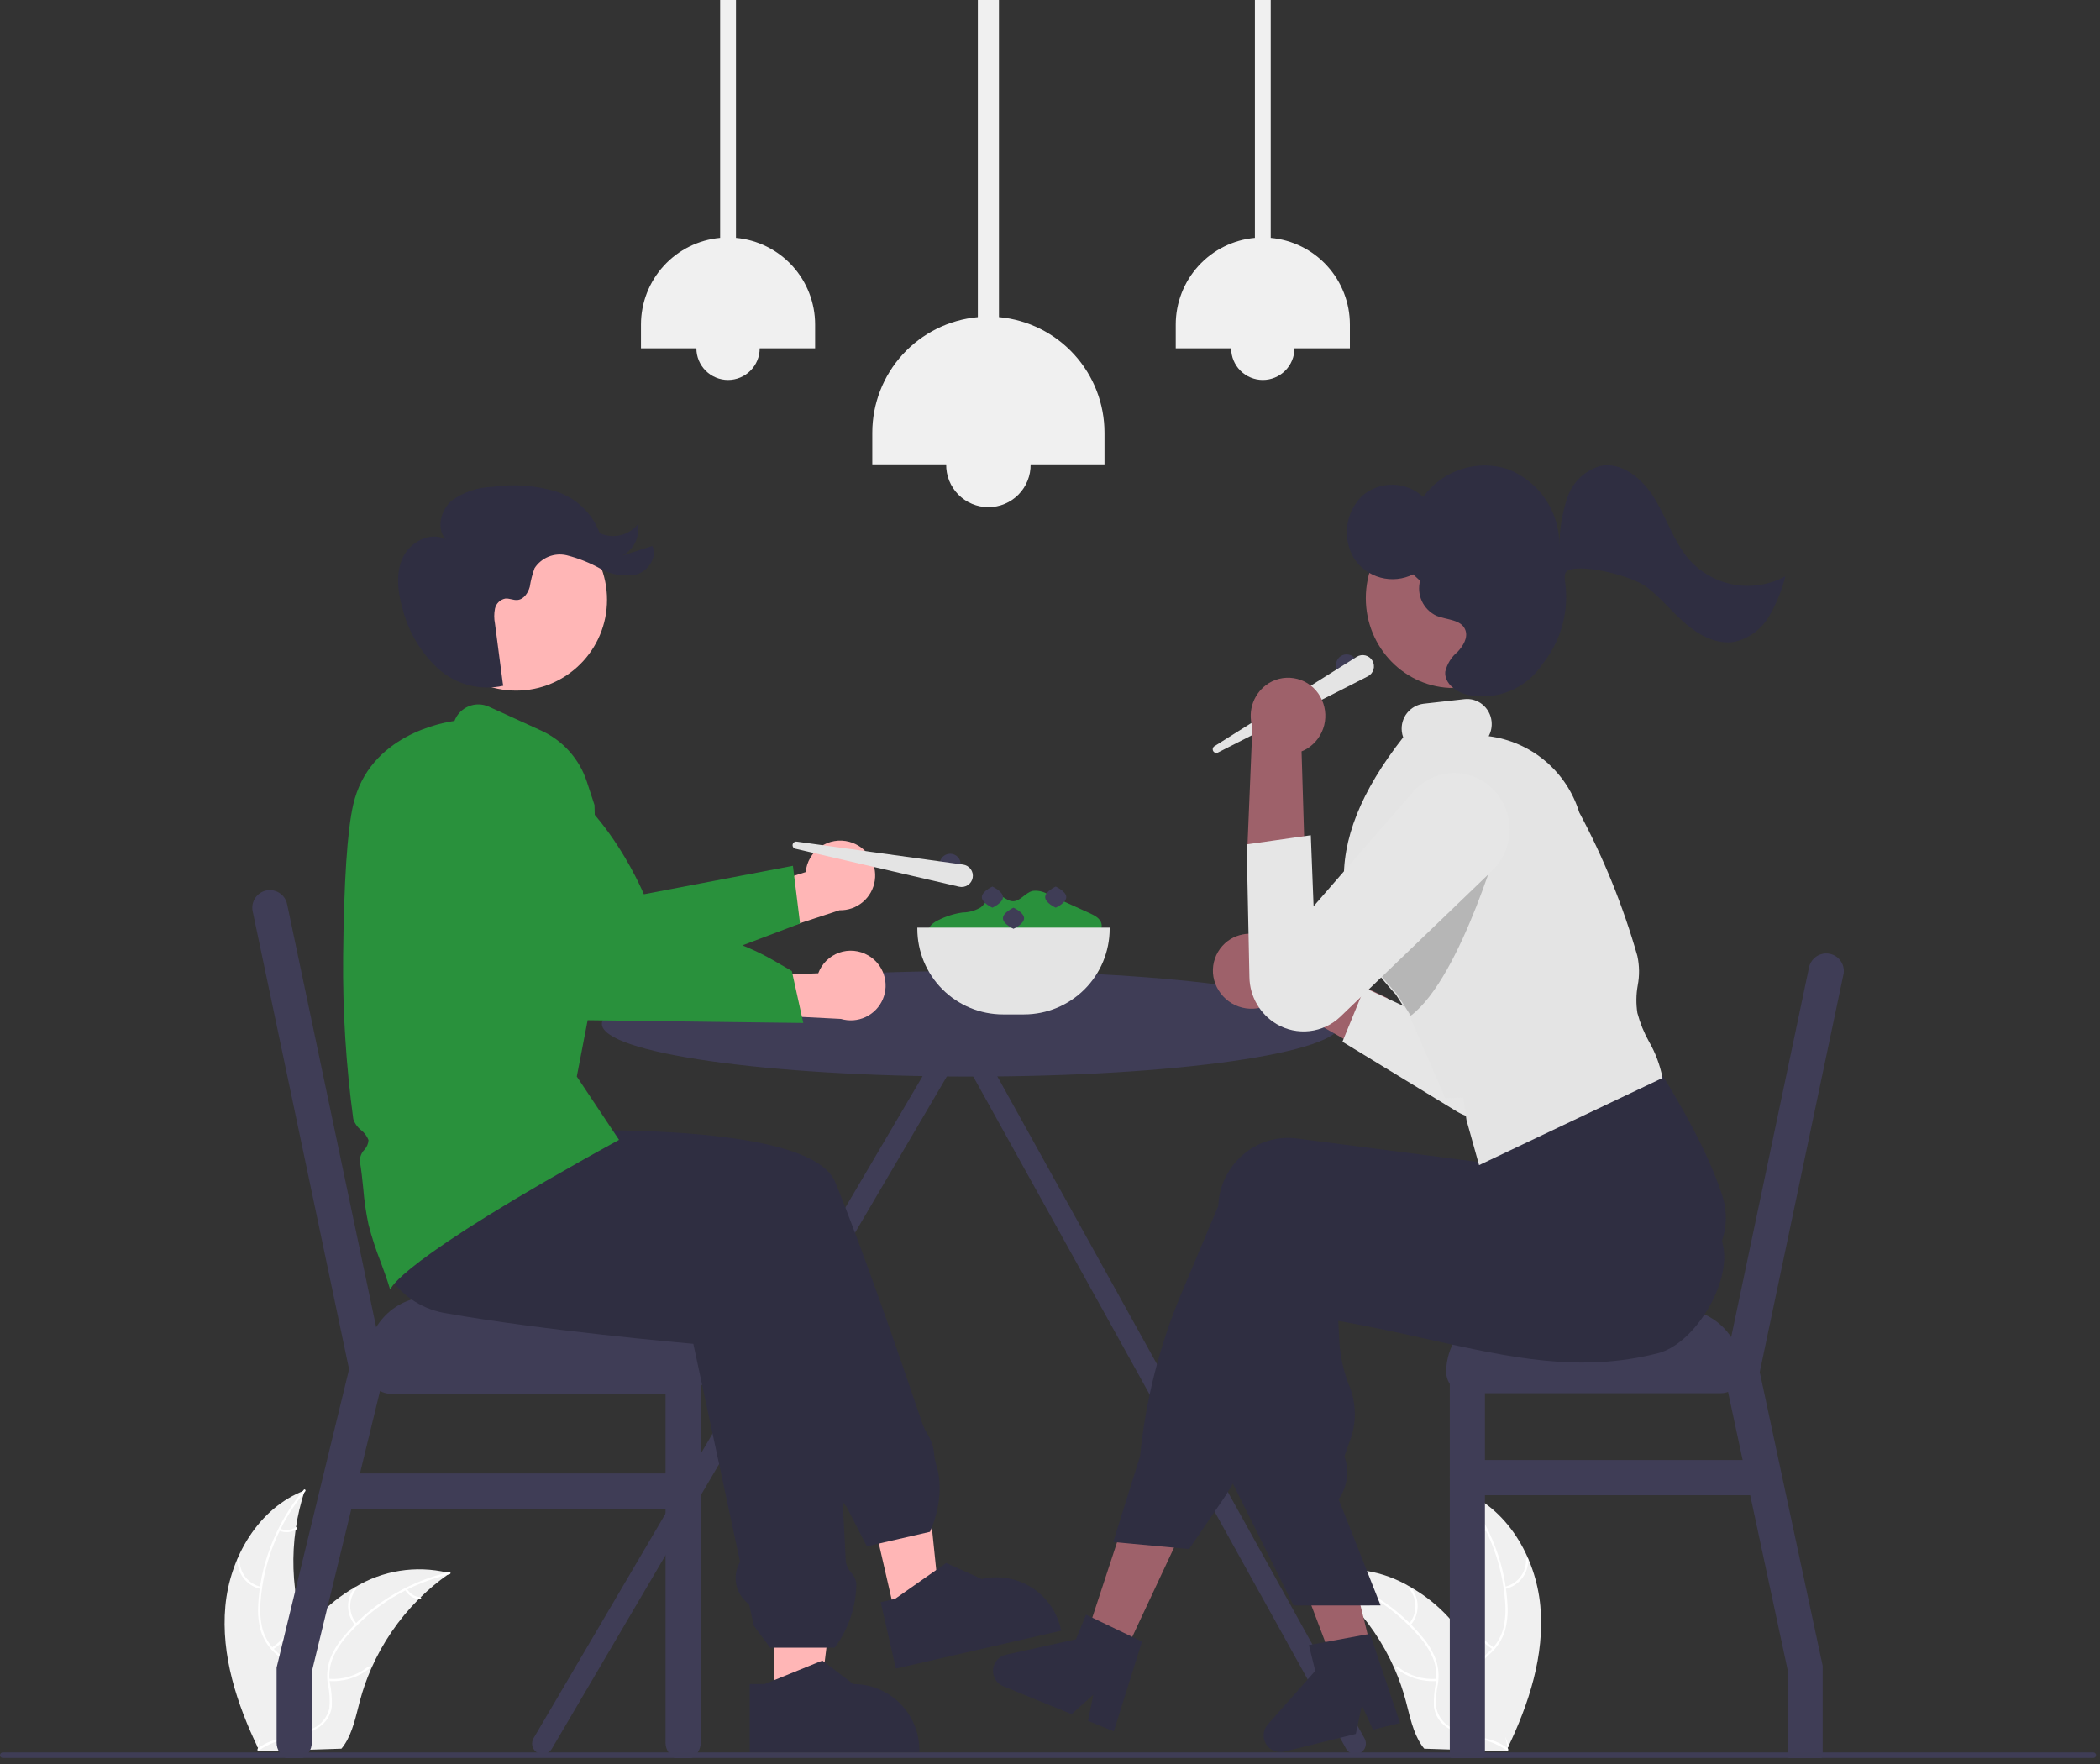 <svg width="275" height="231" viewBox="0 0 275 231" fill="none" xmlns="http://www.w3.org/2000/svg">
<rect x="0" y="0" width="275" height="231" fill="#333333" stroke="none"/>
<g clip-path="url(#clip0_594_678)">
<path d="M178.683 227.638L127.264 134.931C127.25 134.704 127.179 134.485 127.06 134.291C126.94 134.098 126.775 133.937 126.578 133.823C126.352 133.694 126.095 133.632 125.835 133.644H125.785C125.433 133.628 125.089 133.748 124.823 133.979C124.558 134.211 124.393 134.536 124.362 134.887L69.862 227.638C69.679 227.956 69.629 228.333 69.724 228.687C69.819 229.041 70.05 229.343 70.368 229.526C70.686 229.709 71.063 229.759 71.417 229.664C71.771 229.569 72.073 229.338 72.256 229.02L125.77 137.941L176.286 229.02C176.377 229.177 176.498 229.315 176.642 229.426C176.786 229.536 176.95 229.617 177.125 229.664C177.301 229.711 177.483 229.723 177.663 229.699C177.843 229.676 178.017 229.617 178.174 229.526C178.331 229.435 178.469 229.315 178.579 229.171C178.69 229.027 178.771 228.862 178.818 228.687C178.865 228.512 178.877 228.329 178.853 228.149C178.83 227.969 178.771 227.795 178.68 227.638H178.683Z" fill="#3F3D56"/>
<path d="M117.288 211.732L123.1 210.398L120.72 187.346L112.142 189.314L117.288 211.732Z" fill="#FFB6B6"/>
<path d="M121.782 200.596L113.511 202.496L110.866 197.328L110.716 197.145C109.543 195.705 108.892 193.91 108.869 192.053L101.994 173.868L101.432 173.601C100.997 173.394 100.612 173.097 100.301 172.729C99.99 172.362 99.761 171.932 99.63 171.469C99.498 171.005 99.467 170.519 99.538 170.043C99.61 169.567 99.782 169.112 100.043 168.707L99.315 166.782L78.779 166.82L78.759 166.814L53.541 159.736L56.189 143.952L63.283 148.414C65.621 148.262 105.662 145.804 109.362 154.777C112.656 162.768 117.403 176.42 120.805 186.466C120.975 186.918 121.185 187.353 121.435 187.766C121.964 188.582 122.274 189.519 122.335 190.489C122.375 190.911 122.455 191.328 122.575 191.735C123.989 195.962 121.835 200.487 121.813 200.535L121.782 200.596Z" fill="#2F2E41"/>
<path d="M115.325 209.805L117.215 209.371L123.904 204.678L128.546 206.771C130.781 206.258 133.127 206.655 135.07 207.872C137.012 209.09 138.391 211.029 138.904 213.264L138.967 213.538L117.32 218.505L115.325 209.805Z" fill="#2F2E41"/>
<path d="M29.512 210.322C30.103 203.89 33.87 197.451 39.912 195.17C37.714 201.841 37.947 209.075 40.569 215.591C41.589 218.1 42.986 220.785 42.185 223.373C41.603 224.975 40.429 226.293 38.904 227.055C37.391 227.801 35.788 228.351 34.135 228.69L33.82 228.968C31.016 223.149 28.921 216.754 29.512 210.322Z" fill="#F0F0F0"/>
<path d="M39.977 195.289C36.547 199.39 34.497 204.468 34.117 209.8C34.015 210.947 34.094 212.102 34.352 213.224C34.638 214.309 35.21 215.297 36.007 216.086C36.798 216.782 37.501 217.57 38.102 218.435C38.368 218.908 38.532 219.431 38.581 219.971C38.631 220.511 38.566 221.055 38.391 221.568C37.922 222.822 37.205 223.969 36.284 224.941C35.229 225.997 34.428 227.279 33.943 228.69C33.898 228.868 33.625 228.79 33.67 228.609C34.322 226.058 36.729 224.544 37.825 222.23C38.11 221.709 38.272 221.129 38.299 220.536C38.325 219.942 38.216 219.35 37.979 218.805C37.419 217.892 36.717 217.073 35.9 216.38C35.111 215.622 34.519 214.682 34.177 213.642C33.864 212.538 33.74 211.388 33.812 210.242C33.933 207.658 34.46 205.11 35.373 202.689C36.4 199.921 37.892 197.349 39.786 195.084C39.9 194.941 40.094 195.149 39.977 195.289Z" fill="white"/>
<path d="M34.139 208.075C33.253 207.89 32.462 207.396 31.907 206.682C31.351 205.968 31.068 205.079 31.107 204.175C31.108 204.137 31.123 204.101 31.151 204.075C31.178 204.049 31.214 204.035 31.252 204.035C31.29 204.036 31.326 204.052 31.352 204.079C31.378 204.106 31.393 204.142 31.392 204.18C31.354 205.022 31.618 205.85 32.136 206.515C32.655 207.179 33.394 207.637 34.22 207.804C34.4 207.841 34.32 208.113 34.139 208.077V208.075Z" fill="white"/>
<path d="M35.587 215.754C37.144 214.755 38.268 213.206 38.734 211.415C38.78 211.238 39.053 211.315 39.007 211.496C38.519 213.359 37.346 214.969 35.723 216.005C35.568 216.105 35.433 215.853 35.587 215.755V215.754Z" fill="white"/>
<path d="M36.669 200.179C36.997 200.322 37.355 200.381 37.712 200.352C38.069 200.322 38.412 200.204 38.712 200.009C38.865 199.909 39.001 200.159 38.848 200.259C38.516 200.473 38.136 200.603 37.742 200.636C37.349 200.67 36.953 200.607 36.589 200.452C36.553 200.441 36.522 200.417 36.503 200.384C36.485 200.351 36.48 200.312 36.489 200.275C36.494 200.257 36.502 200.24 36.514 200.225C36.526 200.21 36.54 200.197 36.556 200.188C36.573 200.179 36.591 200.173 36.61 200.171C36.629 200.168 36.648 200.17 36.666 200.175L36.669 200.179Z" fill="white"/>
<path d="M58.903 206.013C58.809 206.078 58.715 206.144 58.621 206.213C57.361 207.1 56.176 208.088 55.077 209.168C54.991 209.25 54.904 209.335 54.821 209.419C52.2 212.047 50.089 215.14 48.597 218.539C48.004 219.892 47.516 221.288 47.135 222.716C46.609 224.687 46.196 226.866 45.083 228.501C44.968 228.673 44.844 228.837 44.709 228.994L34.184 229.332L34.111 229.301L33.691 229.334C33.705 229.259 33.722 229.182 33.737 229.107C33.745 229.063 33.756 229.02 33.764 228.976C33.772 228.932 33.777 228.918 33.781 228.891C33.781 228.881 33.781 228.872 33.787 228.864C33.787 228.837 33.797 228.813 33.801 228.789C33.893 228.356 33.988 227.922 34.086 227.489C34.803 224.179 35.911 220.966 37.386 217.917C37.431 217.827 37.476 217.734 37.526 217.643C38.21 216.292 39.004 214.999 39.899 213.778C40.391 213.111 40.917 212.469 41.474 211.855C42.917 210.271 44.599 208.924 46.461 207.863C50.095 205.655 54.451 204.962 58.591 205.933C58.697 205.955 58.799 205.983 58.903 206.013Z" fill="#F0F0F0"/>
<path d="M58.884 206.148C53.676 207.357 48.982 210.177 45.468 214.206C44.696 215.06 44.064 216.03 43.594 217.081C43.17 218.12 43.032 219.253 43.194 220.363C43.407 221.394 43.493 222.448 43.452 223.5C43.38 224.037 43.195 224.553 42.91 225.014C42.625 225.475 42.245 225.871 41.796 226.175C40.666 226.894 39.404 227.378 38.083 227.599C36.605 227.807 35.194 228.349 33.957 229.184C33.814 229.299 33.645 229.07 33.787 228.955C35.843 227.311 38.677 227.555 40.945 226.364C41.486 226.119 41.965 225.754 42.343 225.296C42.722 224.838 42.991 224.3 43.13 223.722C43.233 222.655 43.166 221.578 42.93 220.532C42.756 219.451 42.85 218.344 43.203 217.308C43.618 216.236 44.212 215.243 44.96 214.371C46.61 212.381 48.563 210.662 50.747 209.278C53.233 207.686 55.972 206.531 58.847 205.863C59.025 205.822 59.055 206.105 58.878 206.146L58.884 206.148Z" fill="white"/>
<path d="M46.521 212.842C45.925 212.161 45.591 211.29 45.578 210.385C45.565 209.48 45.874 208.599 46.45 207.901C46.567 207.76 46.791 207.935 46.674 208.076C46.135 208.726 45.847 209.547 45.861 210.39C45.875 211.234 46.19 212.045 46.75 212.676C46.874 212.81 46.645 212.979 46.521 212.842Z" fill="white"/>
<path d="M43.058 219.845C44.903 219.985 46.733 219.424 48.183 218.275C48.327 218.161 48.496 218.39 48.353 218.504C46.842 219.697 44.936 220.277 43.016 220.127C42.833 220.113 42.876 219.831 43.058 219.845Z" fill="white"/>
<path d="M53.297 208.061C53.473 208.373 53.723 208.636 54.026 208.827C54.328 209.017 54.673 209.13 55.03 209.155C55.213 209.167 55.17 209.449 54.988 209.437C54.594 209.408 54.213 209.283 53.878 209.073C53.543 208.862 53.265 208.573 53.068 208.231C53.046 208.2 53.038 208.162 53.043 208.125C53.049 208.088 53.068 208.054 53.098 208.031C53.113 208.02 53.13 208.012 53.148 208.007C53.167 208.003 53.186 208.002 53.204 208.005C53.223 208.007 53.241 208.014 53.257 208.023C53.273 208.033 53.287 208.046 53.298 208.061H53.297Z" fill="white"/>
<path d="M201.711 210.322C201.12 203.89 197.353 197.451 191.311 195.17C193.509 201.841 193.276 209.075 190.654 215.591C189.634 218.1 188.237 220.785 189.038 223.373C189.619 224.975 190.794 226.293 192.319 227.055C193.832 227.801 195.435 228.351 197.088 228.69L197.403 228.968C200.206 223.149 202.302 216.754 201.711 210.322Z" fill="#F0F0F0"/>
<path d="M191.245 195.289C194.675 199.39 196.725 204.467 197.105 209.8C197.207 210.947 197.128 212.102 196.87 213.224C196.584 214.309 196.012 215.297 195.215 216.086C194.424 216.781 193.721 217.57 193.12 218.435C192.854 218.907 192.69 219.431 192.641 219.971C192.591 220.511 192.656 221.055 192.831 221.568C193.3 222.822 194.017 223.969 194.938 224.941C195.993 225.996 196.794 227.279 197.279 228.69C197.324 228.868 197.597 228.79 197.552 228.609C196.9 226.058 194.493 224.544 193.396 222.23C193.111 221.709 192.949 221.129 192.922 220.535C192.896 219.942 193.005 219.35 193.242 218.805C193.802 217.891 194.505 217.073 195.323 216.38C196.112 215.622 196.704 214.682 197.046 213.642C197.36 212.538 197.483 211.388 197.411 210.242C197.29 207.658 196.763 205.109 195.85 202.689C194.823 199.921 193.331 197.349 191.437 195.084C191.32 194.944 191.125 195.152 191.237 195.291L191.245 195.289Z" fill="white"/>
<path d="M197.085 208.075C197.971 207.89 198.762 207.396 199.317 206.682C199.873 205.968 200.156 205.079 200.117 204.175C200.116 204.137 200.101 204.101 200.073 204.075C200.046 204.049 200.01 204.035 199.972 204.035C199.934 204.036 199.898 204.052 199.872 204.079C199.846 204.106 199.831 204.142 199.832 204.18C199.87 205.022 199.606 205.85 199.088 206.515C198.569 207.179 197.83 207.637 197.004 207.804C196.825 207.839 196.906 208.112 197.085 208.075Z" fill="white"/>
<path d="M195.636 215.754C194.079 214.755 192.955 213.206 192.489 211.415C192.443 211.238 192.17 211.315 192.216 211.496C192.704 213.359 193.877 214.969 195.5 216.005C195.655 216.102 195.79 215.852 195.636 215.754Z" fill="white"/>
<path d="M194.554 200.179C194.226 200.322 193.868 200.381 193.511 200.352C193.154 200.322 192.811 200.204 192.511 200.009C192.358 199.909 192.222 200.159 192.375 200.259C192.707 200.473 193.087 200.603 193.48 200.636C193.874 200.67 194.27 200.607 194.634 200.452C194.67 200.441 194.701 200.417 194.719 200.384C194.738 200.351 194.743 200.312 194.734 200.275C194.729 200.257 194.72 200.24 194.708 200.225C194.696 200.21 194.681 200.198 194.664 200.189C194.647 200.18 194.629 200.175 194.61 200.173C194.591 200.171 194.572 200.173 194.554 200.179V200.179Z" fill="white"/>
<path d="M172.318 206.013C172.412 206.078 172.506 206.144 172.6 206.213C173.859 207.1 175.045 208.089 176.144 209.168C176.23 209.25 176.317 209.335 176.4 209.419C179.021 212.048 181.132 215.14 182.624 218.539C183.217 219.892 183.705 221.289 184.086 222.716C184.612 224.687 185.025 226.866 186.138 228.501C186.252 228.673 186.377 228.837 186.512 228.994L197.037 229.332L197.11 229.301L197.53 229.334C197.515 229.259 197.499 229.182 197.484 229.107C197.476 229.063 197.465 229.02 197.457 228.976C197.449 228.932 197.444 228.918 197.44 228.891C197.44 228.881 197.44 228.872 197.434 228.864C197.434 228.837 197.424 228.813 197.42 228.789C197.328 228.356 197.233 227.922 197.135 227.489C196.417 224.179 195.31 220.966 193.835 217.917C193.79 217.827 193.745 217.734 193.695 217.643C193.01 216.29 192.215 214.995 191.318 213.772C190.826 213.105 190.3 212.463 189.743 211.849C188.3 210.265 186.617 208.918 184.756 207.857C181.122 205.649 176.766 204.956 172.626 205.927C172.525 205.955 172.423 205.983 172.318 206.013Z" fill="#F0F0F0"/>
<path d="M172.342 206.148C177.55 207.357 182.244 210.177 185.758 214.206C186.53 215.06 187.162 216.03 187.632 217.081C188.056 218.12 188.194 219.253 188.032 220.363C187.819 221.394 187.733 222.448 187.774 223.5C187.846 224.037 188.031 224.553 188.316 225.014C188.601 225.475 188.981 225.871 189.43 226.175C190.56 226.893 191.822 227.378 193.143 227.599C194.621 227.807 196.032 228.349 197.269 229.184C197.412 229.299 197.582 229.07 197.439 228.955C195.383 227.311 192.549 227.555 190.281 226.364C189.74 226.119 189.261 225.754 188.883 225.296C188.504 224.838 188.235 224.3 188.096 223.722C187.993 222.655 188.06 221.578 188.296 220.532C188.47 219.451 188.376 218.344 188.023 217.308C187.608 216.237 187.014 215.244 186.266 214.372C184.613 212.382 182.658 210.664 180.472 209.281C177.986 207.689 175.247 206.534 172.372 205.866C172.194 205.825 172.164 206.108 172.341 206.149L172.342 206.148Z" fill="white"/>
<path d="M184.7 212.842C185.296 212.161 185.63 211.29 185.643 210.385C185.656 209.48 185.347 208.599 184.771 207.901C184.654 207.76 184.43 207.935 184.547 208.076C185.086 208.726 185.374 209.547 185.36 210.39C185.346 211.234 185.031 212.045 184.471 212.676C184.35 212.81 184.579 212.979 184.7 212.842Z" fill="white"/>
<path d="M188.165 219.845C186.32 219.985 184.49 219.424 183.04 218.275C182.896 218.161 182.727 218.39 182.871 218.504C184.382 219.698 186.288 220.277 188.208 220.127C188.39 220.113 188.347 219.831 188.165 219.845Z" fill="white"/>
<path d="M177.926 208.061C177.75 208.373 177.5 208.636 177.197 208.827C176.895 209.017 176.55 209.13 176.193 209.155C176.01 209.167 176.053 209.449 176.235 209.437C176.629 209.408 177.01 209.283 177.345 209.073C177.68 208.862 177.958 208.573 178.155 208.231C178.176 208.2 178.185 208.162 178.18 208.125C178.174 208.088 178.155 208.054 178.125 208.031C178.094 208.009 178.057 207.999 178.019 208.005C177.982 208.011 177.948 208.031 177.926 208.061V208.061Z" fill="white"/>
<path d="M274.487 229.846C274.487 229.943 274.448 230.035 274.38 230.104C274.311 230.172 274.219 230.211 274.122 230.211H0.366C0.269 230.211 0.176 230.172 0.108 230.104C0.039 230.035 0 229.942 0 229.846C0 229.749 0.039 229.656 0.108 229.587C0.176 229.518 0.269 229.48 0.366 229.48H274.121C274.218 229.48 274.311 229.519 274.38 229.587C274.448 229.656 274.487 229.749 274.487 229.846V229.846Z" fill="#3F3D56"/>
<path d="M176.334 88.457C177.097 88.457 177.716 87.838 177.716 87.075C177.716 86.312 177.097 85.693 176.334 85.693C175.571 85.693 174.952 86.312 174.952 87.075C174.952 87.838 175.571 88.457 176.334 88.457Z" fill="#3F3D56"/>
<path d="M159.027 97.721L177.66 86.014C177.829 85.907 178.017 85.836 178.214 85.805C178.411 85.773 178.612 85.782 178.805 85.83C178.999 85.879 179.18 85.966 179.339 86.087C179.498 86.208 179.63 86.359 179.728 86.533C179.827 86.706 179.889 86.898 179.911 87.096C179.933 87.294 179.915 87.495 179.857 87.686C179.799 87.876 179.703 88.054 179.575 88.206C179.447 88.359 179.289 88.484 179.111 88.574L159.494 98.545C159.385 98.599 159.26 98.609 159.144 98.573C159.028 98.538 158.93 98.459 158.87 98.354C158.81 98.248 158.793 98.124 158.822 98.006C158.851 97.888 158.924 97.786 159.026 97.72L159.027 97.721Z" fill="#E4E4E4"/>
<path d="M121.645 122.928C121.498 122.71 121.422 122.452 121.426 122.189C121.429 121.926 121.513 121.671 121.666 121.457C121.981 121.035 122.401 120.702 122.884 120.491C123.881 119.985 124.956 119.647 126.063 119.491C126.916 119.483 127.751 119.241 128.476 118.791C129.125 118.25 129.486 117.239 130.326 117.154C131.138 117.072 131.763 117.962 132.578 118.017C133.578 118.085 134.24 116.91 135.217 116.669C135.89 116.584 136.573 116.724 137.157 117.069L140.839 118.739L142.726 119.595C143.385 119.895 144.126 120.295 144.253 121.01C144.424 121.99 143.334 122.681 142.403 123.029C135.75 125.483 128.439 125.483 121.786 123.029" fill="#29913C"/>
<path d="M127.191 140.979C153.908 140.979 175.566 137.885 175.566 134.068C175.566 130.251 153.908 127.157 127.191 127.157C100.474 127.157 78.816 130.251 78.816 134.068C78.816 137.885 100.474 140.979 127.191 140.979Z" fill="#3F3D56"/>
<path d="M225.323 176.914H192.151C190.624 176.914 189.387 178.152 189.387 179.678V179.679C189.387 181.206 190.624 182.443 192.151 182.443H225.323C226.849 182.443 228.087 181.206 228.087 179.679V179.678C228.087 178.152 226.849 176.914 225.323 176.914Z" fill="#3F3D56"/>
<path d="M241.399 127.63L230.443 179.675L233.296 192.996L238.683 218.136V229.436C238.684 229.451 238.684 229.467 238.683 229.482C238.681 229.732 238.635 229.979 238.548 230.213H234.217C234.129 229.979 234.084 229.732 234.082 229.482C234.08 229.467 234.08 229.451 234.082 229.436V218.619L229.192 195.801L228.203 191.194L226.29 182.265L225.737 179.679L226.284 177.087L226.705 175.087L236.896 126.687C236.958 126.391 237.078 126.11 237.249 125.86C237.419 125.611 237.637 125.397 237.891 125.231C238.144 125.066 238.427 124.952 238.725 124.896C239.022 124.84 239.327 124.843 239.623 124.906C239.92 124.968 240.2 125.087 240.45 125.258C240.7 125.429 240.914 125.647 241.079 125.9C241.245 126.154 241.358 126.437 241.414 126.734C241.47 127.032 241.467 127.337 241.405 127.633L241.399 127.63Z" fill="#3F3D56"/>
<path d="M194.455 179.678V229.439C194.456 229.454 194.456 229.47 194.455 229.485C194.453 229.735 194.407 229.982 194.32 230.216H189.987C189.899 229.982 189.854 229.735 189.852 229.485C189.851 229.47 189.851 229.454 189.852 229.439V179.678C189.852 179.067 190.095 178.481 190.527 178.049C190.959 177.617 191.545 177.375 192.156 177.375C192.766 177.375 193.352 177.617 193.784 178.049C194.216 178.481 194.459 179.067 194.459 179.678H194.455Z" fill="#3F3D56"/>
<path d="M197.676 171.385H219.79C221.989 171.385 224.099 172.258 225.654 173.814C227.209 175.369 228.083 177.478 228.083 179.678H189.383C189.383 177.478 190.257 175.369 191.812 173.814C193.367 172.258 195.477 171.385 197.676 171.385V171.385Z" fill="#3F3D56"/>
<path d="M230.852 195.803H192.152C191.541 195.803 190.955 195.56 190.523 195.128C190.091 194.696 189.849 194.11 189.849 193.499C189.849 192.888 190.091 192.302 190.523 191.87C190.955 191.438 191.541 191.196 192.152 191.196H230.852C231.463 191.196 232.049 191.438 232.481 191.87C232.913 192.302 233.156 192.888 233.156 193.499C233.156 194.11 232.913 194.696 232.481 195.128C232.049 195.56 231.463 195.803 230.852 195.803V195.803Z" fill="#3F3D56"/>
<path d="M51.258 182.526H89.455C91.213 182.526 92.638 181.101 92.638 179.343C92.638 177.585 91.213 176.16 89.455 176.16H51.258C49.5 176.16 48.075 177.585 48.075 179.343C48.075 181.101 49.5 182.526 51.258 182.526Z" fill="#3F3D56"/>
<path d="M50.436 179.38L49.729 182.292L47.137 192.956L46.019 197.563L40.828 218.934V228.207C40.829 228.661 40.694 229.105 40.441 229.482C40.242 229.787 39.971 230.038 39.652 230.213H37.397C37.078 230.038 36.807 229.787 36.608 229.482C36.354 229.105 36.219 228.661 36.221 228.207V218.382L41.989 194.64L45.712 179.307L33.089 119.337C32.964 118.74 33.081 118.117 33.414 117.605C33.748 117.094 34.271 116.737 34.869 116.611C35.466 116.486 36.089 116.603 36.601 116.937C37.112 117.27 37.469 117.794 37.595 118.391L49.263 173.809L49.8 176.364L50.426 179.343L50.436 179.38Z" fill="#3F3D56"/>
<path d="M91.76 179.344V228.207C91.761 228.661 91.627 229.105 91.373 229.482C91.174 229.787 90.903 230.038 90.584 230.213H88.326C88.009 230.037 87.739 229.786 87.54 229.482C87.286 229.105 87.152 228.661 87.153 228.207V179.344C87.153 178.733 87.396 178.147 87.828 177.715C88.26 177.283 88.846 177.041 89.457 177.041C90.067 177.041 90.653 177.283 91.085 177.715C91.517 178.147 91.76 178.733 91.76 179.344V179.344Z" fill="#3F3D56"/>
<path d="M92.638 179.343H48.075V178.087C48.075 175.887 48.949 173.778 50.504 172.223C52.059 170.667 54.169 169.794 56.368 169.794H84.345C86.544 169.794 88.654 170.667 90.209 172.223C91.764 173.778 92.638 175.887 92.638 178.087V179.343Z" fill="#3F3D56"/>
<path d="M89.455 197.562H44.891C44.28 197.562 43.694 197.319 43.262 196.887C42.83 196.455 42.587 195.87 42.587 195.259C42.587 194.648 42.83 194.062 43.262 193.63C43.694 193.198 44.28 192.955 44.891 192.955H89.455C90.066 192.955 90.652 193.198 91.084 193.63C91.516 194.062 91.758 194.648 91.758 195.259C91.758 195.87 91.516 196.455 91.084 196.887C90.652 197.319 90.066 197.562 89.455 197.562Z" fill="#3F3D56"/>
<path d="M146.725 217.656L141.884 215.34L148.535 195.103L155.681 198.52L146.725 217.656Z" fill="#9E616A"/>
<path d="M179.537 215.824L174.331 217.108L166.788 197.191L174.472 195.291L179.537 215.824Z" fill="#9E616A"/>
<path d="M159.584 129.696C160.275 130.817 161.376 131.625 162.654 131.945C163.932 132.266 165.284 132.074 166.422 131.411C166.651 131.272 166.868 131.115 167.071 130.941L182.378 139.725L181.713 130.708L167.279 123.75C166.494 122.961 165.469 122.455 164.365 122.311C163.261 122.167 162.14 122.394 161.179 122.956C160.626 123.288 160.144 123.728 159.763 124.249C159.382 124.77 159.11 125.362 158.961 125.99C158.812 126.618 158.791 127.27 158.898 127.906C159.005 128.543 159.238 129.152 159.584 129.697V129.696Z" fill="#9E616A"/>
<path d="M175.795 136.417L178.501 138.066L190.653 145.476C191.451 145.976 192.34 146.313 193.268 146.468C194.197 146.624 195.147 146.595 196.064 146.383C196.982 146.172 197.848 145.781 198.615 145.234C199.381 144.687 200.032 143.995 200.531 143.196C201.431 141.714 201.749 139.951 201.425 138.247L196.025 111.264C195.825 110.205 195.4 109.201 194.776 108.321C194.153 107.442 193.348 106.707 192.414 106.168C191.481 105.628 190.442 105.297 189.369 105.196C188.296 105.095 187.213 105.226 186.196 105.582C184.485 106.183 183.068 107.413 182.232 109.021C181.396 110.63 181.204 112.497 181.696 114.242L187.344 133.391L178.687 129.355L175.795 136.417Z" fill="#E6E6E6"/>
<path d="M169.401 210.241L161.07 193.533V193.495L161.893 162.85C161.903 162.577 161.925 162.304 161.958 162.034C162.103 160.805 162.491 159.618 163.099 158.541C163.707 157.463 164.524 156.518 165.501 155.76C166.438 155.027 167.511 154.488 168.658 154.174C169.805 153.861 171.003 153.779 172.182 153.933L196.004 157.016L196.83 153.638L196.984 153.582L219.809 145.217L219.941 145.431C222.93 150.295 225.02 160.011 225.589 162.873L225.597 162.914C225.609 162.974 225.616 163.014 225.619 163.021C226.794 167.905 221.939 175.995 217.102 177.211C206.914 179.811 197.802 177.782 187.252 175.436C183.469 174.595 179.559 173.725 175.252 172.973L175.38 175.508C175.485 177.458 175.889 179.381 176.58 181.208C177.116 182.423 177.4 183.735 177.416 185.063C177.432 186.391 177.179 187.709 176.672 188.937L176.052 190.729C176.374 191.618 176.485 192.571 176.376 193.51C176.267 194.45 175.941 195.351 175.424 196.144L175.299 196.335L180.793 210.235L169.401 210.241Z" fill="#2F2E41"/>
<path d="M155.711 202.853L145.777 201.93L149.297 190.674C150.023 183.324 151.854 176.126 154.726 169.322L159.526 157.945C159.537 157.692 159.558 157.437 159.589 157.187C159.734 155.958 160.123 154.771 160.732 153.694C161.341 152.617 162.158 151.672 163.136 150.914C164.073 150.182 165.146 149.643 166.293 149.329C167.44 149.016 168.638 148.933 169.817 149.087L193.604 152.165L194.64 143.465L217.471 140.41L217.571 140.58C221.562 147.073 224.095 152.156 225.544 156.58C225.617 156.805 225.681 157.035 225.736 157.265C226.315 159.611 225.95 162.09 224.718 164.168C223.487 166.247 221.488 167.758 219.153 168.377C206.887 171.504 192.138 171.417 172.745 168.102L163.36 190.437C162.463 192.57 161.352 194.607 160.045 196.517L155.711 202.853Z" fill="#2F2E41"/>
<path d="M190.364 90.096C196.72 90.096 201.872 84.829 201.872 78.332C201.872 71.835 196.72 66.568 190.364 66.568C184.008 66.568 178.856 71.835 178.856 78.332C178.856 84.829 184.008 90.096 190.364 90.096Z" fill="#9E616A"/>
<path d="M193.687 152.576L192.036 146.661L191.63 143.743L189.257 143.822L184.599 133.071L182.79 130.236C182.421 129.847 182.088 129.474 181.79 129.115C179.905 126.984 178.393 124.55 177.319 121.915C176.566 120.023 176.124 118.021 176.01 115.987C175.672 109.98 178.205 103.625 183.752 96.559C183.661 96.309 183.6 96.049 183.571 95.784C183.472 94.926 183.716 94.063 184.249 93.383C184.783 92.704 185.564 92.262 186.421 92.155L191.771 91.555C192.187 91.508 192.608 91.544 193.01 91.662C193.412 91.779 193.787 91.975 194.112 92.238C194.452 92.51 194.734 92.848 194.942 93.23C195.151 93.613 195.281 94.033 195.325 94.466C195.397 95.136 195.265 95.813 194.947 96.407C197.674 96.753 200.244 97.879 202.347 99.649C204.451 101.419 205.999 103.758 206.806 106.386C210.007 112.363 212.559 118.666 214.417 125.186C214.694 126.458 214.709 127.774 214.462 129.052C214.248 130.241 214.234 131.458 214.419 132.652C214.77 133.97 215.286 135.239 215.953 136.429C216.78 137.867 217.367 139.43 217.692 141.057L217.707 141.168L193.687 152.576Z" fill="#E4E4E4"/>
<path opacity="0.2" d="M177.458 121.858C178.527 124.477 180.03 126.897 181.904 129.016C182.225 129.399 182.564 129.776 182.919 130.153L184.739 133.009C191.45 127.979 196.886 108.174 196.886 108.174L189.315 106.701L177.458 121.858Z" fill="black"/>
<path d="M172.87 91.195C173.533 92.334 173.725 93.686 173.406 94.965C173.087 96.243 172.282 97.347 171.162 98.041C170.932 98.178 170.691 98.296 170.442 98.394L170.978 116.035L163.339 111.226L164.001 95.211C163.676 94.145 163.713 93.002 164.106 91.959C164.499 90.917 165.226 90.034 166.174 89.448C166.726 89.114 167.34 88.893 167.978 88.8C168.617 88.707 169.268 88.743 169.893 88.906C170.518 89.068 171.103 89.355 171.615 89.748C172.127 90.141 172.555 90.633 172.874 91.194L172.87 91.195Z" fill="#9E616A"/>
<path d="M171.653 109.377L163.253 110.572L163.614 127.972C163.635 129.213 163.973 130.428 164.596 131.502C165.219 132.576 166.106 133.472 167.173 134.106V134.106C168.476 134.873 169.994 135.195 171.496 135.025C172.999 134.854 174.406 134.2 175.504 133.16L195.338 114.083C196.733 112.759 197.568 110.951 197.671 109.031C197.774 107.11 197.138 105.223 195.892 103.757V103.757C195.275 103.027 194.519 102.429 193.667 101.997C192.814 101.566 191.884 101.31 190.931 101.244C189.978 101.179 189.022 101.306 188.119 101.617C187.215 101.929 186.384 102.418 185.674 103.057C185.478 103.232 185.292 103.418 185.116 103.613L172.016 118.679L171.653 109.377Z" fill="#E6E6E6"/>
<path d="M101.387 222.852H107.35L110.187 199.852H101.387V222.852Z" fill="#FFB6B6"/>
<path d="M67.59 90.438C74.163 90.438 79.491 85.11 79.491 78.537C79.491 71.965 74.163 66.636 67.59 66.636C61.017 66.636 55.689 71.965 55.689 78.537C55.689 85.11 61.017 90.438 67.59 90.438Z" fill="#FFB6B6"/>
<path d="M109.298 215.768H100.854L98.701 212.882L98.118 210.163L97.618 209.678C96.938 209.025 96.498 208.161 96.37 207.227C96.241 206.292 96.433 205.342 96.912 204.53L90.792 175.978C89.192 175.837 71.114 174.221 58.549 171.997C57.053 171.775 55.619 171.248 54.336 170.449C53.052 169.65 51.946 168.595 51.087 167.351C46.821 161.174 48.649 151.18 48.668 151.08L48.689 150.969L48.802 150.956L78.151 147.662L78.191 147.681C79.165 148.142 102.091 159.024 105.833 162.77C107.525 164.462 111.298 174.511 112.143 185.196C112.171 187.151 111.86 189.096 111.223 190.944C110.64 192.655 110.336 194.449 110.323 196.256C110.478 198.916 110.623 201.707 110.761 204.55C110.864 205.062 111.104 205.537 111.454 205.925C111.809 206.315 112.049 206.796 112.145 207.315C112.125 210.339 111.144 213.279 109.345 215.71L109.298 215.768Z" fill="#2F2E41"/>
<path d="M111.221 110.236C110.582 110.061 109.912 110.029 109.259 110.141C108.605 110.253 107.985 110.507 107.44 110.885C106.896 111.263 106.441 111.756 106.107 112.328C105.774 112.901 105.57 113.54 105.51 114.2L95.621 117.291L96.034 123.758L109.934 119.197C111.05 119.225 112.138 118.843 112.991 118.122C113.844 117.401 114.402 116.392 114.561 115.287C114.719 114.182 114.466 113.057 113.85 112.126C113.234 111.194 112.297 110.522 111.218 110.235L111.221 110.236Z" fill="#FFB6B6"/>
<path d="M104.769 120.938L97.378 123.738L97.189 124.105C96.736 124.984 95.952 125.647 95.01 125.948C94.068 126.249 93.045 126.164 92.166 125.711V125.711L75.551 131.995C75.551 131.995 68.133 124.571 62.851 117.946L64.651 106.874C65.068 104.305 65.954 101.835 67.265 99.587C78.097 101.962 84.314 117.104 84.314 117.104L103.835 113.379L104.769 120.938Z" fill="#29913C"/>
<path d="M65.899 89.802C64.388 90.14 62.819 90.107 61.323 89.708C59.828 89.308 58.451 88.553 57.31 87.507C55.044 85.382 53.441 82.647 52.692 79.632C52.078 77.457 51.792 75.042 52.756 73C53.72 70.958 56.331 69.58 58.343 70.612C57.102 69.167 57.722 66.776 59.171 65.539C60.729 64.421 62.588 63.799 64.505 63.754C67.251 63.356 70.05 63.554 72.713 64.332C74.04 64.733 75.256 65.437 76.265 66.387C77.273 67.338 78.048 68.51 78.527 69.811C79.364 70.201 80.306 70.302 81.206 70.098C82.106 69.895 82.913 69.399 83.501 68.688C83.653 69.505 83.532 70.35 83.156 71.091C82.779 71.832 82.169 72.429 81.419 72.788L85.429 71.488C86.119 72.948 84.91 74.754 83.365 75.222C81.769 75.555 80.107 75.299 78.685 74.503C77.278 73.709 75.772 73.106 74.205 72.711C73.417 72.528 72.591 72.592 71.84 72.893C71.089 73.195 70.448 73.719 70.005 74.396C69.712 75.189 69.501 76.009 69.375 76.845C69.151 77.66 68.583 78.506 67.741 78.572C67.208 78.614 66.687 78.33 66.156 78.388C65.83 78.452 65.53 78.61 65.292 78.842C65.055 79.074 64.89 79.371 64.818 79.695C64.687 80.346 64.687 81.017 64.818 81.668L65.837 89.453" fill="#2F2E41"/>
<path d="M51.154 168.773H51.147L51.053 168.757L51.026 168.666C50.684 167.515 50.248 166.337 49.826 165.198C49.206 163.62 48.682 162.006 48.258 160.365C47.924 158.796 47.693 157.206 47.565 155.607C47.448 154.446 47.326 153.245 47.12 152.063C47.117 151.505 47.329 150.968 47.712 150.563C48.038 150.219 48.231 149.771 48.256 149.298C48.061 148.791 47.732 148.346 47.305 148.011C46.817 147.633 46.454 147.117 46.261 146.531C45.307 139.489 44.864 132.388 44.934 125.283C45.034 115.454 45.477 108.755 46.254 105.371C48.344 96.271 58.002 94.611 59.513 94.406C59.674 93.977 59.922 93.586 60.24 93.257C60.559 92.928 60.942 92.668 61.365 92.493C61.788 92.319 62.243 92.233 62.701 92.242C63.159 92.251 63.611 92.353 64.027 92.544L70.894 95.683C72.286 96.322 73.531 97.241 74.553 98.382C75.575 99.523 76.351 100.862 76.833 102.316L77.852 105.424L78.363 126.285L75.533 140.975L81.062 149.268C51.594 165.448 51.249 168.773 51.154 168.773Z" fill="#29913C"/>
<path d="M98.18 220.534H100.119L107.688 217.456L111.745 220.534C114.038 220.534 116.236 221.445 117.858 223.066C119.479 224.687 120.39 226.885 120.39 229.178V229.459H98.18V220.534Z" fill="#2F2E41"/>
<path d="M113.697 125.118C113.125 124.782 112.487 124.576 111.827 124.514C111.168 124.452 110.502 124.535 109.878 124.758C109.254 124.981 108.686 125.338 108.215 125.804C107.743 126.27 107.38 126.833 107.15 127.455L96.798 127.855L95.403 132.677L110.12 133.43C111.19 133.747 112.339 133.661 113.35 133.187C114.36 132.714 115.162 131.886 115.603 130.861C116.044 129.836 116.093 128.684 115.742 127.625C115.391 126.566 114.663 125.672 113.697 125.114V125.118Z" fill="#FFB6B6"/>
<path d="M105.193 133.959L94.559 133.826L93.213 133.808L71.578 133.535C71.578 133.535 65.703 127.93 60.587 122.159L61.304 116.973C62.002 111.884 64.525 107.221 68.404 103.853C75.731 108.753 79.98 118.44 79.98 118.44L87.105 121.628C92.119 121.852 97.005 123.283 101.348 125.799L103.691 127.156L105.193 133.959Z" fill="#29913C"/>
<path d="M183.336 225.633L179.798 226.506L178.342 223.321L177.549 227.061L168.165 229.377C167.715 229.488 167.242 229.453 166.813 229.276C166.385 229.098 166.025 228.789 165.785 228.392C165.545 227.996 165.438 227.533 165.48 227.072C165.522 226.61 165.71 226.174 166.017 225.827L172.234 218.802L171.401 215.425L179.401 213.95L183.336 225.633Z" fill="#2F2E41"/>
<path d="M145.852 226.726L142.478 225.349L143.178 221.918L140.335 224.474L131.386 220.821C130.957 220.646 130.595 220.338 130.353 219.943C130.112 219.547 130.003 219.085 130.042 218.624C130.082 218.162 130.268 217.725 130.573 217.377C130.879 217.028 131.287 216.786 131.74 216.687L140.901 214.668L142.216 211.447L149.55 214.964L145.852 226.726Z" fill="#2F2E41"/>
<path d="M134.101 132.84H131.337C128.365 132.837 125.515 131.655 123.413 129.553C121.311 127.451 120.129 124.601 120.126 121.629V121.475H145.312V121.629C145.309 124.601 144.127 127.451 142.025 129.553C139.923 131.655 137.073 132.837 134.101 132.84V132.84Z" fill="#E4E4E4"/>
<path d="M131.338 117.482C131.338 118.245 129.956 118.864 129.956 118.864C129.956 118.864 128.574 118.245 128.574 117.482C128.574 116.719 129.956 116.1 129.956 116.1C129.956 116.1 131.338 116.719 131.338 117.482Z" fill="#3F3D56"/>
<path d="M139.631 117.482C139.631 118.245 138.249 118.864 138.249 118.864C138.249 118.864 136.867 118.245 136.867 117.482C136.867 116.719 138.249 116.1 138.249 116.1C138.249 116.1 139.631 116.719 139.631 117.482Z" fill="#3F3D56"/>
<path d="M134.102 120.246C134.102 121.009 132.72 121.628 132.72 121.628C132.72 121.628 131.338 121.009 131.338 120.246C131.338 119.483 132.72 118.864 132.72 118.864C132.72 118.864 134.102 119.483 134.102 120.246Z" fill="#3F3D56"/>
<path d="M124.427 114.564C125.19 114.564 125.809 113.945 125.809 113.182C125.809 112.419 125.19 111.8 124.427 111.8C123.664 111.8 123.045 112.419 123.045 113.182C123.045 113.945 123.664 114.564 124.427 114.564Z" fill="#3F3D56"/>
<path d="M104.326 110.211L126.126 113.222C126.323 113.249 126.513 113.316 126.684 113.418C126.855 113.521 127.003 113.657 127.12 113.818C127.236 113.98 127.319 114.163 127.363 114.357C127.407 114.552 127.411 114.753 127.375 114.949C127.338 115.145 127.263 115.331 127.153 115.497C127.042 115.663 126.9 115.805 126.733 115.914C126.566 116.023 126.379 116.097 126.183 116.132C125.987 116.167 125.786 116.161 125.592 116.116L104.155 111.144C104.037 111.116 103.934 111.043 103.867 110.941C103.801 110.839 103.776 110.716 103.798 110.596C103.82 110.476 103.887 110.37 103.986 110.298C104.084 110.226 104.206 110.195 104.327 110.211H104.326Z" fill="#E4E4E4"/>
<path d="M130.815 41.53V0H128.051V41.53C124.274 41.874 120.762 43.617 118.205 46.417C115.648 49.218 114.23 52.873 114.229 56.665V60.811H123.904C123.894 61.543 124.03 62.27 124.303 62.95C124.577 63.629 124.982 64.247 125.497 64.769C126.011 65.29 126.624 65.704 127.299 65.986C127.975 66.269 128.7 66.414 129.432 66.414C130.165 66.414 130.89 66.269 131.565 65.986C132.241 65.704 132.854 65.29 133.368 64.769C133.883 64.247 134.288 63.629 134.562 62.95C134.835 62.27 134.971 61.543 134.961 60.811H144.636V56.665C144.636 52.873 143.219 49.217 140.662 46.416C138.105 43.615 134.593 41.871 130.816 41.527L130.815 41.53Z" fill="#F0F0F0"/>
<path d="M166.405 31.147V0H164.332V31.147C161.499 31.405 158.865 32.713 156.947 34.814C155.029 36.914 153.966 39.656 153.966 42.501V45.611H161.221C161.221 46.711 161.658 47.765 162.435 48.543C163.213 49.321 164.268 49.758 165.367 49.758C166.467 49.758 167.522 49.321 168.299 48.543C169.077 47.765 169.514 46.711 169.514 45.611H176.77V42.501C176.77 39.657 175.707 36.915 173.789 34.815C171.871 32.714 169.237 31.406 166.405 31.148V31.147Z" fill="#F0F0F0"/>
<path d="M96.376 31.147V0H94.303V31.147C91.47 31.405 88.836 32.713 86.918 34.814C85 36.914 83.937 39.656 83.937 42.501V45.611H91.192C91.192 46.711 91.629 47.765 92.406 48.543C93.184 49.321 94.239 49.758 95.338 49.758C96.438 49.758 97.493 49.321 98.27 48.543C99.048 47.765 99.485 46.711 99.485 45.611H106.741V42.501C106.741 39.657 105.678 36.915 103.76 34.815C101.842 32.714 99.209 31.406 96.376 31.148V31.147Z" fill="#F0F0F0"/>
<path d="M221.157 73.23C219.201 70.949 218.271 67.922 216.707 65.33C215.143 62.738 212.422 60.421 209.547 61.024C208.554 61.313 207.645 61.839 206.898 62.555C206.151 63.271 205.589 64.157 205.258 65.138C204.585 67.139 204.228 69.233 204.202 71.344C204.209 69.206 203.571 67.117 202.369 65.349C201.168 63.581 199.46 62.218 197.47 61.438C195.473 60.791 193.322 60.794 191.328 61.448C189.333 62.102 187.597 63.371 186.37 65.075C185.293 64.077 183.887 63.508 182.418 63.478C180.95 63.447 179.521 63.956 178.403 64.908C177.319 65.959 176.622 67.346 176.428 68.844C176.233 70.341 176.551 71.86 177.33 73.154C178.145 74.379 179.38 75.264 180.801 75.643C182.223 76.022 183.734 75.869 185.051 75.213L185.963 76.052C185.727 76.949 185.813 77.9 186.207 78.74C186.601 79.58 187.278 80.254 188.119 80.646C189.476 81.194 191.393 81.103 191.901 82.528C192.256 83.528 191.593 84.586 190.887 85.351C190.07 86.017 189.497 86.936 189.259 87.964C189.131 89.564 190.781 90.68 192.281 91.017C194.12 91.384 196.027 91.195 197.758 90.473C199.489 89.75 200.965 88.528 201.997 86.962C202.037 86.9 202.081 86.839 202.128 86.777C203.298 85.281 204.15 83.562 204.633 81.726C205.117 79.889 205.22 77.974 204.938 76.096C204.821 75.358 204.938 74.809 205.448 74.635C207.648 73.88 213.807 75.465 215.671 76.898C217.535 78.331 219.028 80.227 220.824 81.752C222.62 83.277 224.908 84.452 227.189 84.038C228.107 83.818 228.971 83.416 229.731 82.857C230.491 82.297 231.132 81.591 231.614 80.78C232.599 79.125 233.336 77.334 233.799 75.464C231.751 76.581 229.384 76.968 227.087 76.562C224.789 76.156 222.698 74.981 221.157 73.23V73.23Z" fill="#2F2E41"/>
</g>
<defs>
<clipPath id="clip0_594_678">
<rect width="274.486" height="230.212" fill="white"/>
</clipPath>
</defs>
</svg>
